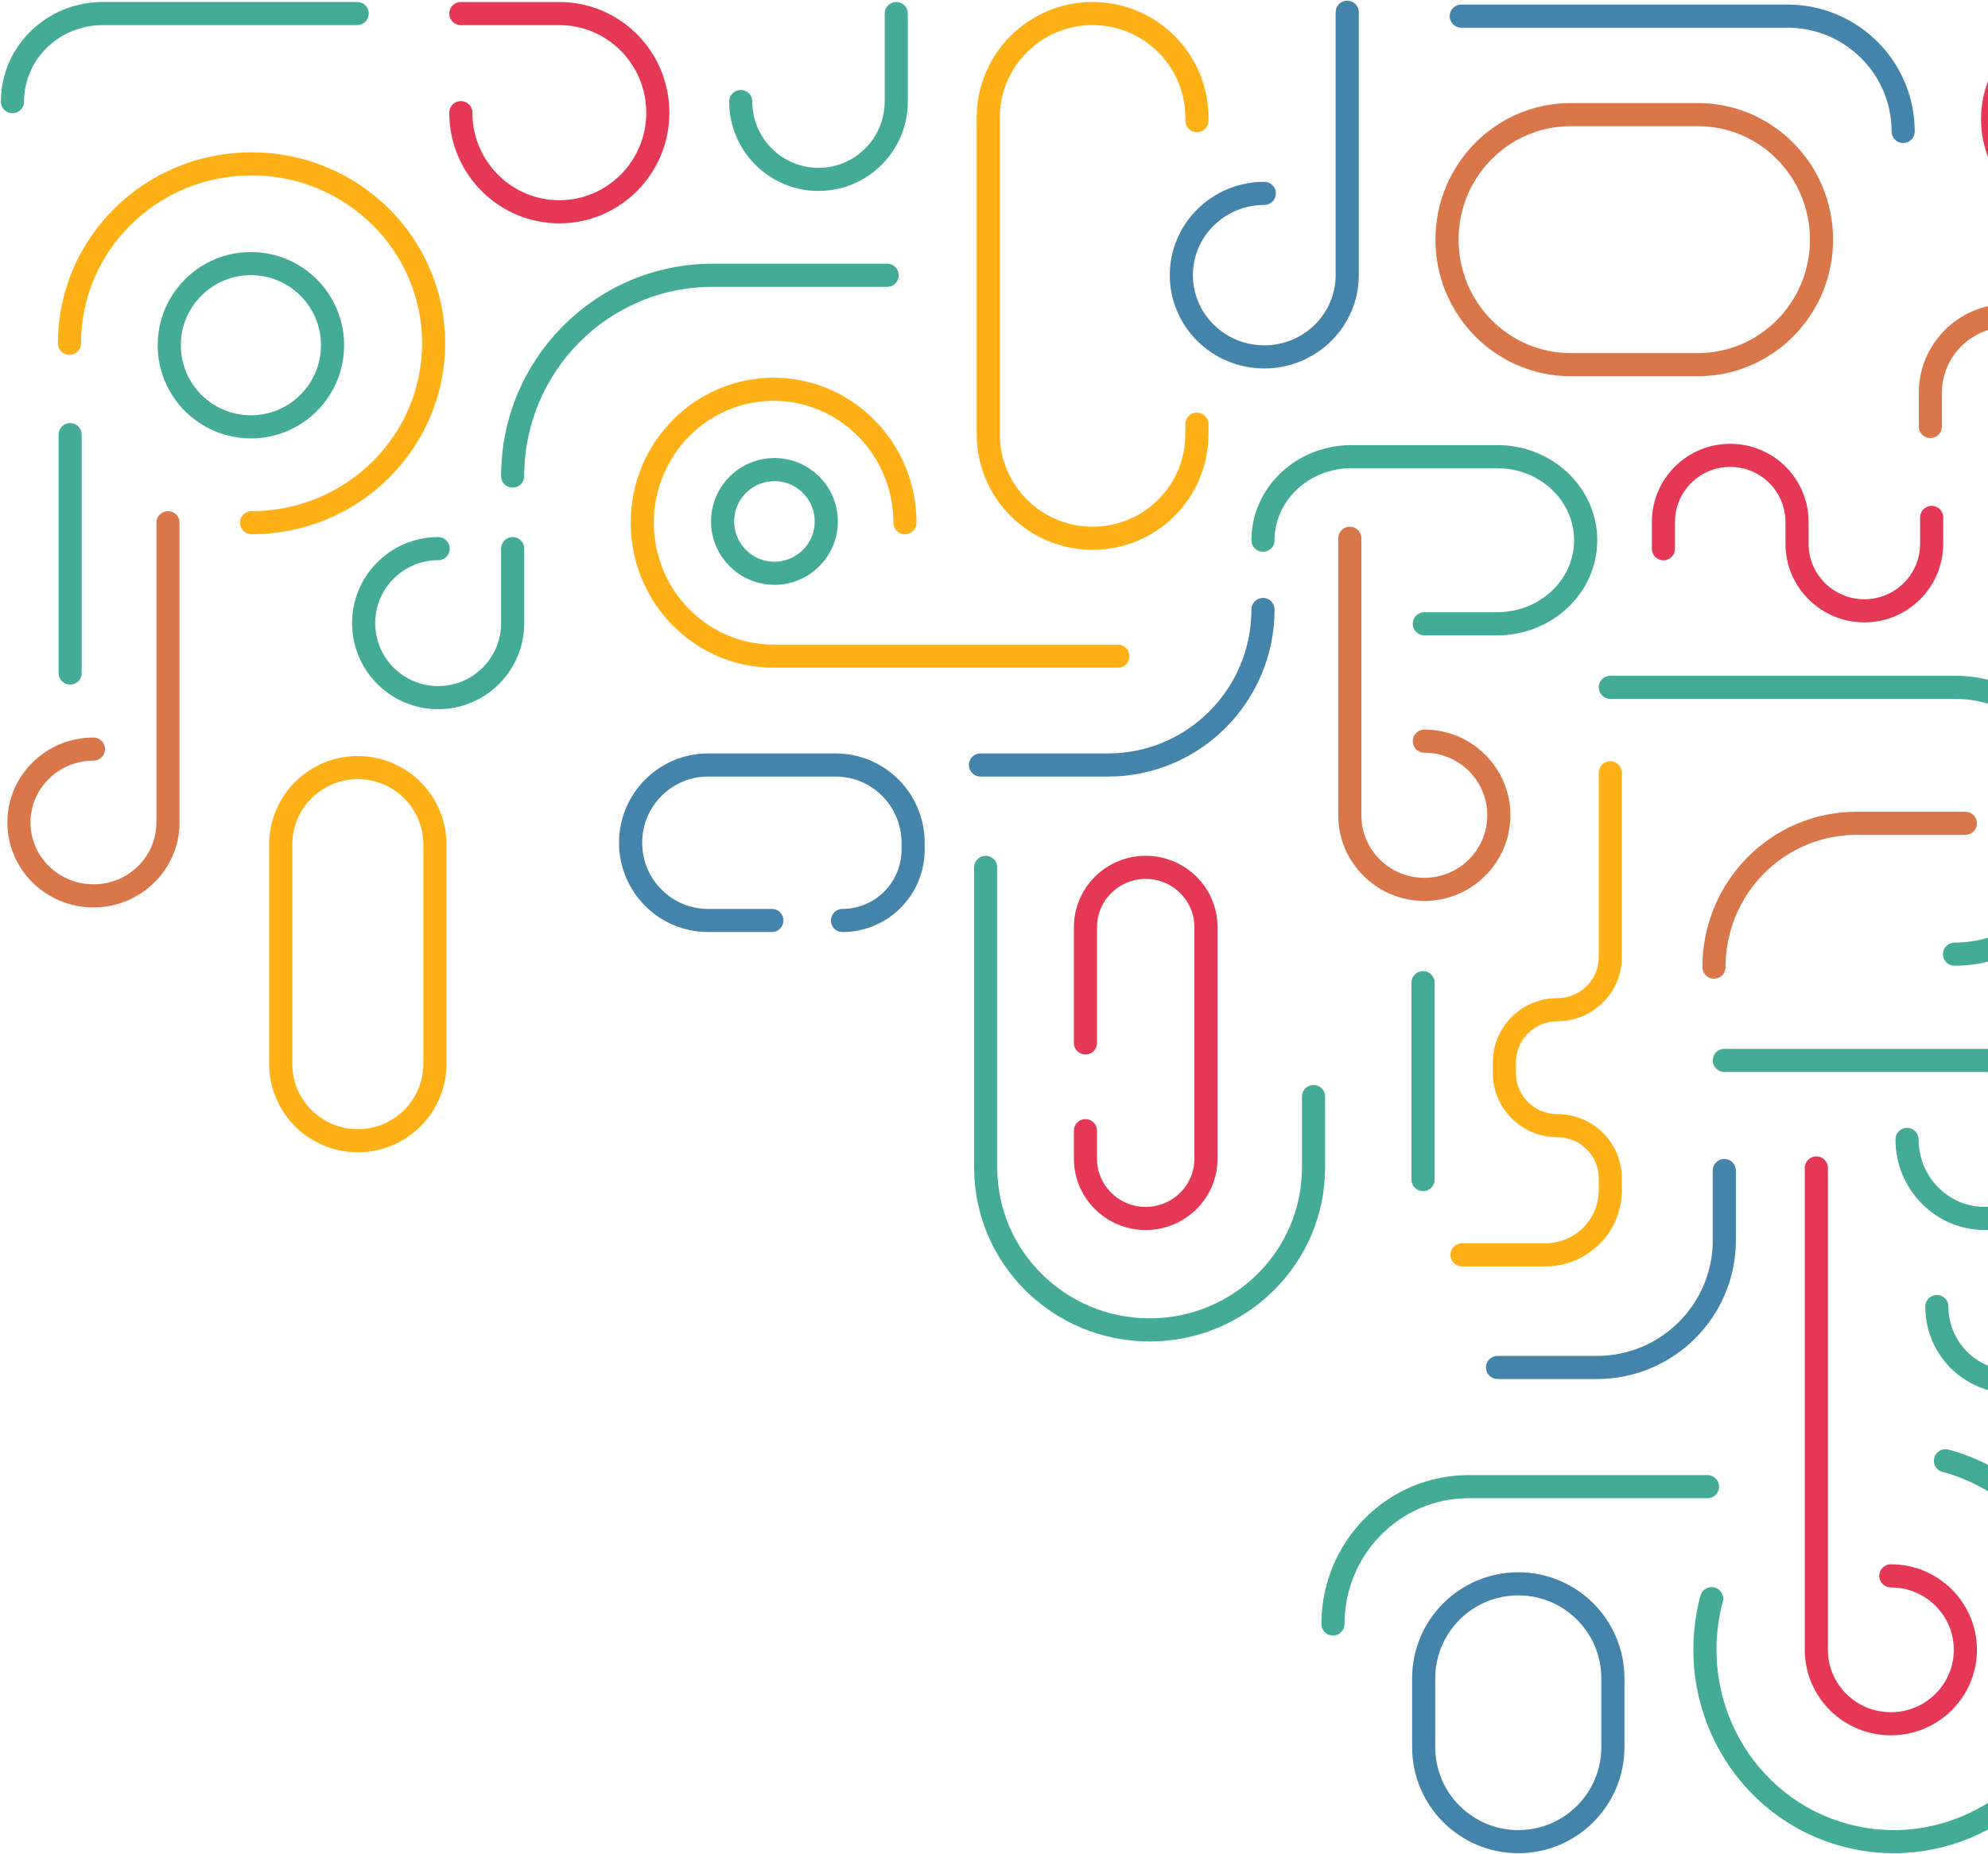 <svg width="1117" height="1042" viewBox="0 0 1117 1042" fill="none" xmlns="http://www.w3.org/2000/svg">
<path d="M1172 734.284C1172 757.608 1153.26 776.516 1130.13 776.516C1107.01 776.516 1088.27 757.608 1088.27 734.284" stroke="#44AB96" stroke-width="13" stroke-linecap="round" stroke-linejoin="round"/>
<path d="M1172 119.747C1143.04 119.747 1119.58 96.112 1119.58 66.958C1119.58 37.803 1143.04 14.169 1172 14.169" stroke="#E53855" stroke-width="13" stroke-linecap="round" stroke-linejoin="round"/>
<path d="M416.206 57.06C416.206 81.225 435.766 100.816 459.894 100.816C484.022 100.816 503.581 81.225 503.581 57.06V7.616" stroke="#44AB96" stroke-width="13" stroke-linecap="round" stroke-linejoin="round"/>
<path d="M200.681 7.616L57.697 7.616C29.698 7.616 7 29.783 7 57.128" stroke="#44AB96" stroke-width="13" stroke-linecap="round" stroke-linejoin="round"/>
<path d="M821.044 9.072L1004.34 9.072C1040.24 9.072 1069.33 38.085 1069.33 73.875" stroke="#4484AB" stroke-width="13" stroke-linecap="round" stroke-linejoin="round"/>
<path d="M1172 343.281V220.724C1172 196.724 1152.44 177.269 1128.31 177.269C1104.19 177.269 1084.62 196.724 1084.62 220.724V239.694" stroke="#DA774A" stroke-width="13" stroke-linecap="round" stroke-linejoin="round"/>
<path fill-rule="evenodd" clip-rule="evenodd" d="M435.137 322.166C451.223 322.166 464.262 309.126 464.262 293.041C464.262 276.955 451.223 263.916 435.137 263.916C419.052 263.916 406.012 276.955 406.012 293.041C406.012 309.126 419.052 322.166 435.137 322.166Z" stroke="#44AB96" stroke-width="13" stroke-linecap="round" stroke-linejoin="round"/>
<path fill-rule="evenodd" clip-rule="evenodd" d="M140.975 239.888C166.309 239.888 186.847 219.35 186.847 194.016C186.847 168.681 166.309 148.144 140.975 148.144C115.641 148.144 95.103 168.681 95.103 194.016C95.103 219.35 115.641 239.888 140.975 239.888Z" stroke="#44AB96" stroke-width="13" stroke-linecap="round" stroke-linejoin="round"/>
<path d="M141.339 293.769C197.838 293.769 243.641 248.619 243.641 192.923C243.641 137.228 197.838 92.078 141.339 92.078C84.84 92.078 39.038 137.228 39.038 192.923" stroke="#FFB017" stroke-width="13" stroke-linecap="round" stroke-linejoin="round"/>
<path d="M961.725 898.446C946.182 956.56 979.805 1016.08 1036.82 1031.39C1093.84 1046.69 1152.66 1011.98 1168.21 953.869C1183.75 895.754 1150.13 836.239 1093.11 820.931" stroke="#44AB96" stroke-width="13" stroke-linecap="round" stroke-linejoin="round"/>
<path d="M246.189 308.331C223.066 308.331 204.322 327.075 204.322 350.198C204.322 373.321 223.066 392.066 246.189 392.066C269.312 392.066 288.056 373.321 288.056 350.198V308.331" stroke="#44AB96" stroke-width="13" stroke-linecap="round" stroke-linejoin="round"/>
<path d="M258.931 63.317C258.931 94.08 283.707 119.019 314.269 119.019C344.831 119.019 369.606 94.08 369.606 63.317C369.606 32.554 344.831 7.616 314.269 7.616H258.931" stroke="#E53855" stroke-width="13" stroke-linecap="round" stroke-linejoin="round"/>
<path d="M1071.51 640.356C1071.51 664.886 1091.08 684.772 1115.21 684.772C1139.34 684.772 1158.89 664.886 1158.89 640.356C1158.89 615.827 1139.34 595.941 1115.21 595.941H968.853" stroke="#44AB96" stroke-width="13" stroke-linecap="round" stroke-linejoin="round"/>
<path d="M710.369 108.673C684.632 108.673 663.769 129.244 663.769 154.621C663.769 179.997 684.632 200.569 710.369 200.569C736.105 200.569 756.969 179.997 756.969 154.621V6.888" stroke="#4484AB" stroke-width="13" stroke-linecap="round" stroke-linejoin="round"/>
<path d="M800.292 416.514C823.415 416.514 842.159 435.164 842.159 458.171C842.159 481.178 823.415 499.828 800.292 499.828C777.169 499.828 758.425 481.178 758.425 458.171V302.506" stroke="#DA774A" stroke-width="13" stroke-linecap="round" stroke-linejoin="round"/>
<path d="M52.508 420.978C29.385 420.978 10.641 439.444 10.641 462.223C10.641 485.003 29.385 503.469 52.508 503.469C75.63 503.469 94.375 485.003 94.375 462.223V293.769" stroke="#DA774A" stroke-width="13" stroke-linecap="round" stroke-linejoin="round"/>
<path d="M508.462 293.769C508.462 252.349 475.422 218.772 434.666 218.772C393.909 218.772 360.869 252.349 360.869 293.769C360.869 335.188 393.909 368.766 434.666 368.766H628.091" stroke="#FFB017" stroke-width="13" stroke-linecap="round" stroke-linejoin="round"/>
<path d="M1098.2 536.234C1138.96 536.234 1172 502.657 1172 461.238C1172 419.818 1138.96 386.241 1098.2 386.241H904.778" stroke="#44AB96" stroke-width="13" stroke-linecap="round" stroke-linejoin="round"/>
<path fill-rule="evenodd" clip-rule="evenodd" d="M813.034 134.673C813.034 95.868 844.154 64.409 882.542 64.409H953.955C992.346 64.409 1023.46 95.868 1023.46 134.673V134.673C1023.46 173.479 992.346 204.937 953.955 204.937H882.542C844.154 204.937 813.034 173.479 813.034 134.673V134.673Z" stroke="#DA774A" stroke-width="13" stroke-linecap="round" stroke-linejoin="round"/>
<path fill-rule="evenodd" clip-rule="evenodd" d="M201.045 641.084C177.119 641.084 157.722 621.72 157.722 597.834V474.635C157.722 450.748 177.119 431.384 201.045 431.384V431.384C224.972 431.384 244.369 450.748 244.369 474.635V597.834C244.369 621.72 224.972 641.084 201.045 641.084V641.084Z" stroke="#FFB017" stroke-width="13" stroke-linecap="round" stroke-linejoin="round"/>
<path d="M609.887 586.111V521.065C609.887 502.5 625.046 487.45 643.745 487.45V487.45C662.444 487.45 677.603 502.5 677.603 521.065V651.157C677.603 669.722 662.444 684.772 643.745 684.772V684.772V684.772C625.046 684.772 609.887 669.722 609.887 651.157V635.441" stroke="#E53855" stroke-width="13" stroke-linecap="round" stroke-linejoin="round"/>
<path d="M672.506 238.381V244.052C672.506 276.335 646.264 302.506 613.892 302.506V302.506C581.521 302.506 555.278 276.335 555.278 244.052V66.07C555.278 33.787 581.521 7.616 613.892 7.616V7.616C646.264 7.616 672.506 33.787 672.506 66.07V67.815" stroke="#FFB017" stroke-width="13" stroke-linecap="round" stroke-linejoin="round"/>
<path d="M553.822 487.45V656.11C553.822 706.523 595.06 747.391 645.93 747.391C696.8 747.391 738.038 706.523 738.038 656.11V616.262" stroke="#44AB96" stroke-width="13" stroke-linecap="round" stroke-linejoin="round"/>
<path d="M433.681 517.303H397.867C373.814 517.303 354.316 497.743 354.316 473.616C354.316 449.488 373.814 429.928 397.867 429.928H469.495C493.548 429.928 513.047 449.488 513.047 473.616V477.497C513.047 499.481 495.28 517.303 473.364 517.303" stroke="#4484AB" stroke-width="13" stroke-linecap="round" stroke-linejoin="round"/>
<path d="M800.292 350.563H841.199C868.671 350.563 890.944 329.536 890.944 303.598C890.944 277.661 868.671 256.634 841.199 256.634H759.385C731.912 256.634 709.641 277.661 709.641 303.598" stroke="#44AB96" stroke-width="13" stroke-linecap="round" stroke-linejoin="round"/>
<path d="M498.484 154.697H400.42C338.363 154.697 288.056 205.226 288.056 267.556" stroke="#44AB96" stroke-width="13" stroke-linecap="round" stroke-linejoin="round"/>
<path d="M1062.42 885.618C1085.54 885.618 1104.28 904.229 1104.28 927.179C1104.28 950.13 1085.54 968.741 1062.42 968.741C1039.29 968.741 1020.55 950.13 1020.55 927.179V656.375" stroke="#E53855" stroke-width="13" stroke-linecap="round" stroke-linejoin="round"/>
<path d="M748.959 912.675C748.959 870.05 783.069 835.494 825.146 835.494H959.387" stroke="#44AB96" stroke-width="13" stroke-linecap="round" stroke-linejoin="round"/>
<path d="M550.909 429.928H622.537C670.643 429.928 709.641 390.809 709.641 342.553" stroke="#4484AB" stroke-width="13" stroke-linecap="round" stroke-linejoin="round"/>
<path d="M968.853 657.831V696.972C968.853 736.479 936.814 768.506 897.287 768.506H841.431" stroke="#4484AB" stroke-width="13" stroke-linecap="round" stroke-linejoin="round"/>
<path d="M1104.28 462.694H1043.12C998.883 462.694 963.028 498.879 963.028 543.516" stroke="#DA774A" stroke-width="13" stroke-linecap="round" stroke-linejoin="round"/>
<path d="M39.402 244.256C39.402 251.037 39.402 336.399 39.402 378.231" stroke="#44AB96" stroke-width="13" stroke-linecap="round" stroke-linejoin="round"/>
<path d="M799.564 552.253C799.564 557.854 799.564 628.37 799.564 662.928" stroke="#44AB96" stroke-width="13" stroke-linecap="round" stroke-linejoin="round"/>
<path d="M911.278 434.297C911.278 430.707 908.368 427.797 904.778 427.797C901.188 427.797 898.278 430.707 898.278 434.297H911.278ZM821.465 698.736C817.875 698.736 814.965 701.646 814.965 705.236C814.965 708.826 817.875 711.736 821.465 711.736V698.736ZM898.278 434.297V537.931H911.278V434.297H898.278ZM898.278 537.931C898.278 550.598 887.917 560.946 875.023 560.946V573.946C894.996 573.946 911.278 557.878 911.278 537.931H898.278ZM875.023 560.946C855.048 560.946 838.769 577.028 838.769 596.973H851.769C851.769 584.302 862.133 573.946 875.023 573.946V560.946ZM838.769 596.973V603.097H851.769V596.973H838.769ZM838.769 603.097C838.769 623.04 855.047 639.123 875.023 639.123V626.123C862.133 626.123 851.769 615.766 851.769 603.097H838.769ZM875.023 639.123C887.914 639.123 898.278 649.479 898.278 662.149H911.278C911.278 642.205 894.999 626.123 875.023 626.123V639.123ZM898.278 662.149V668.93H911.278V662.149H898.278ZM898.278 668.93C898.278 685.344 884.855 698.736 868.191 698.736V711.736C891.94 711.736 911.278 692.618 911.278 668.93H898.278ZM868.191 698.736H849.236V711.736H868.191V698.736ZM849.236 698.736H821.465V711.736H849.236V698.736Z" fill="#FFB017"/>
<path d="M1085.35 290.799V305.567C1085.35 326.396 1068.41 343.281 1047.53 343.281V343.281C1026.64 343.281 1009.7 326.396 1009.7 305.567V293.334C1009.7 272.663 992.896 255.906 972.172 255.906V255.906C951.439 255.906 934.631 272.663 934.631 293.334V308.389" stroke="#E53855" stroke-width="13" stroke-linecap="round" stroke-linejoin="round"/>
<path fill-rule="evenodd" clip-rule="evenodd" d="M799.928 943.232C799.928 913.893 823.726 890.103 853.081 890.103V890.103C882.434 890.103 906.234 913.893 906.234 943.232V981.871C906.234 1011.21 882.434 1035 853.081 1035V1035C823.726 1035 799.928 1011.21 799.928 981.871V943.232Z" stroke="#4484AB" stroke-width="13" stroke-linecap="round" stroke-linejoin="round"/>
</svg>
